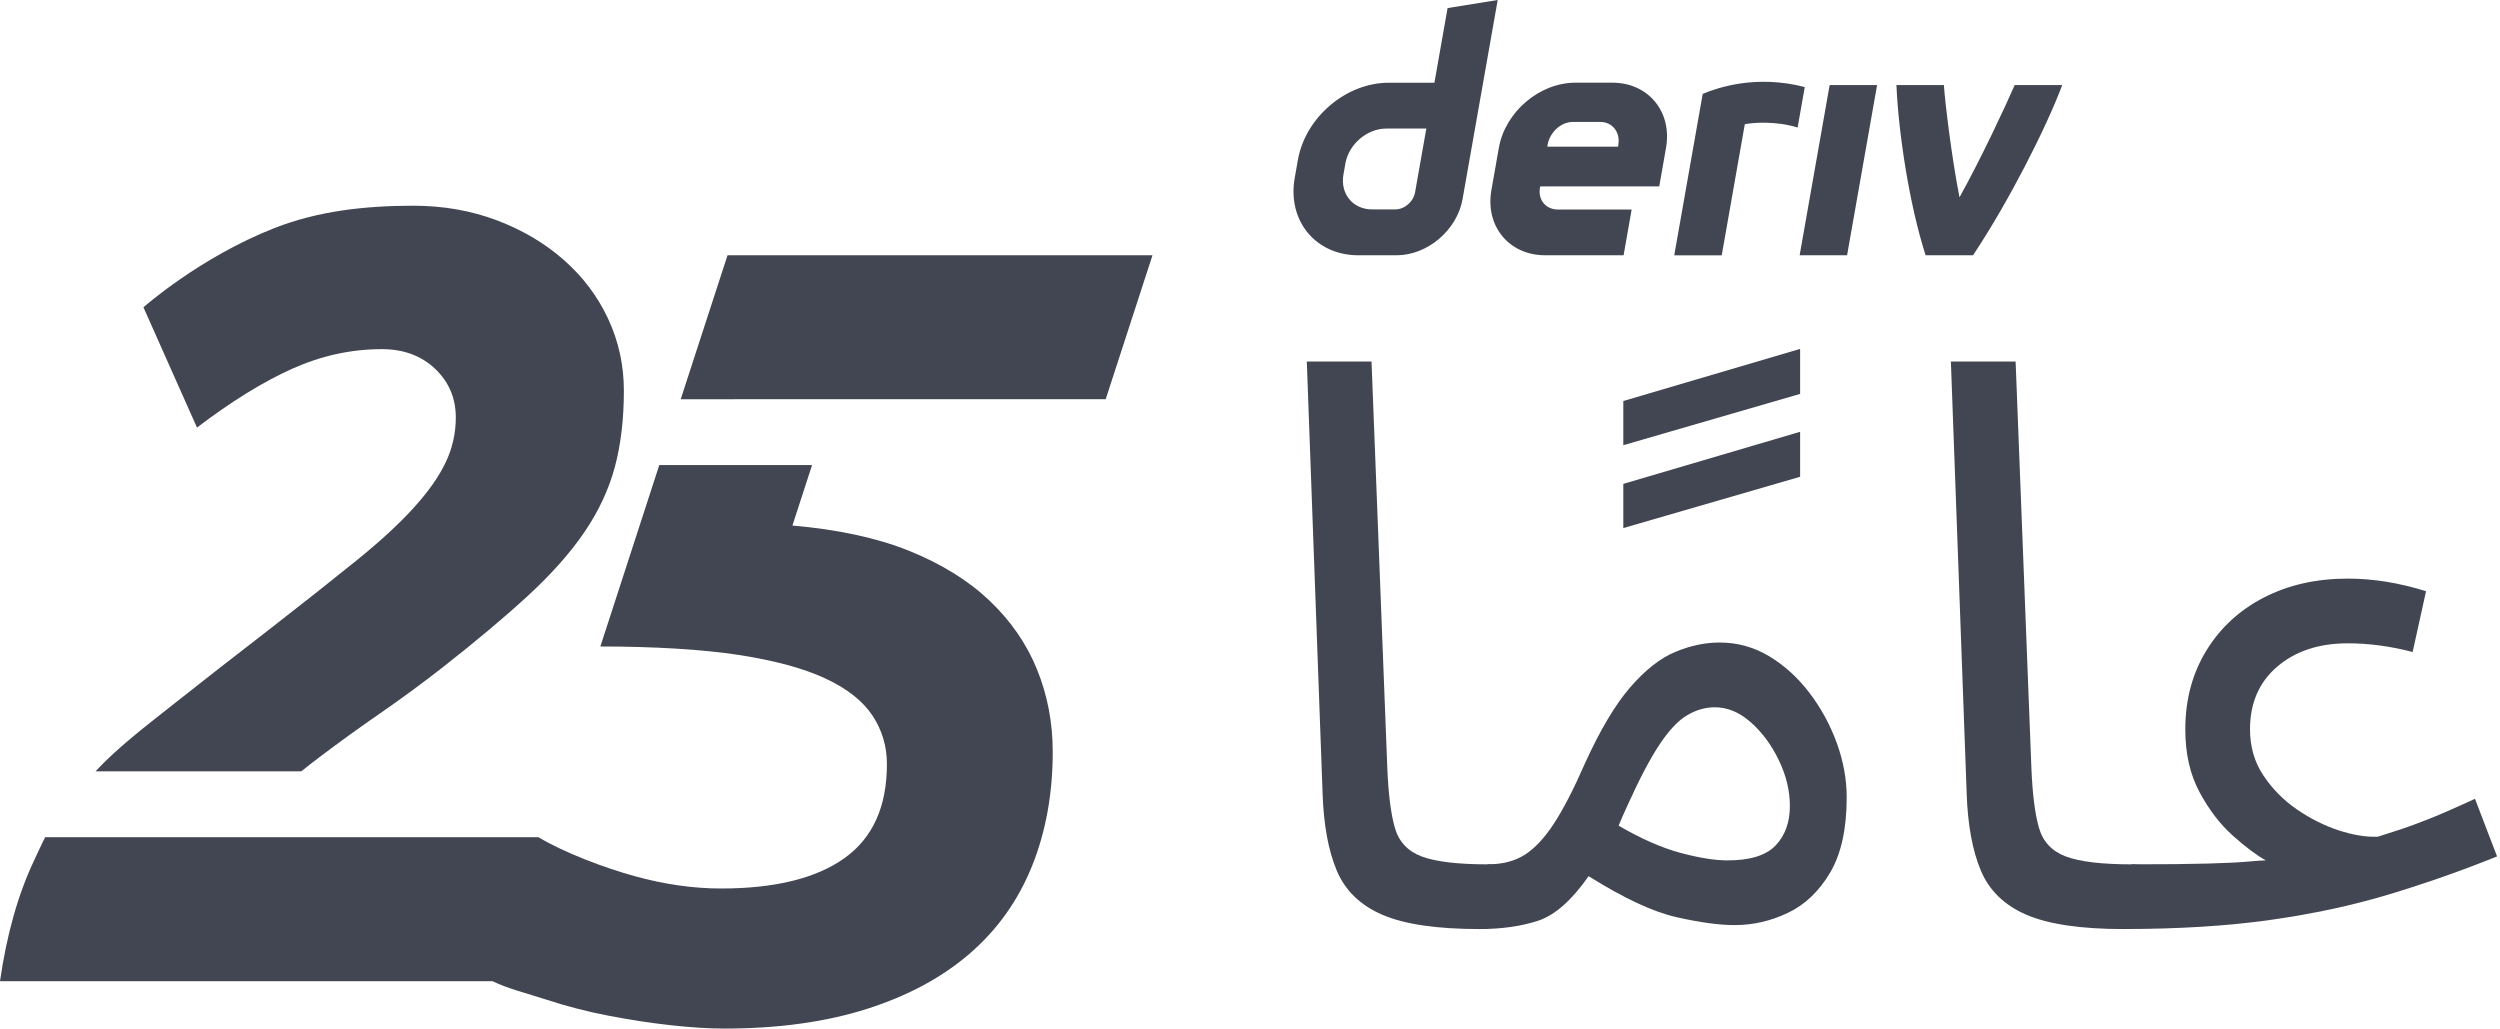 <svg width="175" height="72" viewBox="0 0 175 72" fill="none" xmlns="http://www.w3.org/2000/svg">
<g id="logo / brand / black / deriv-wordmark vertical-25 years-arabic">
<g id="logo">
<path d="M69.26 42.038C67.77 40.627 65.888 39.464 63.613 38.548C61.357 37.641 58.574 37.054 55.469 36.789L56.844 32.556H46.149L42.025 45.254C45.684 45.254 49.154 45.45 51.691 45.842C54.227 46.234 56.253 46.784 57.769 47.489C59.285 48.194 60.383 49.058 61.064 50.077C61.743 51.097 62.084 52.234 62.084 53.489C62.084 56.47 61.09 58.665 59.103 60.077C57.116 61.488 54.24 62.195 50.475 62.195C48.541 62.195 46.527 61.909 44.436 61.333C42.344 60.759 39.517 59.7 37.687 58.603H3.164C2.955 58.993 2.625 59.73 2.433 60.133C1.282 62.539 0.472 65.388 0 68.683H34.479C35.554 69.212 36.943 69.549 38.2 69.961C39.638 70.432 41.102 70.812 42.592 71.098C44.082 71.385 45.534 71.608 46.945 71.765C48.357 71.922 49.612 72 50.71 72C54.474 72 57.795 71.541 60.67 70.627C63.544 69.713 65.951 68.419 67.886 66.745C69.82 65.071 71.271 63.033 72.24 60.628C73.207 58.223 73.691 55.556 73.691 52.627C73.691 50.588 73.324 48.667 72.593 46.863C71.86 45.059 70.749 43.452 69.259 42.039L69.26 42.038Z" fill="#414652"/>
<path d="M50.927 17.867L47.649 27.947L77.399 27.942L80.675 17.867H50.927Z" fill="#414652"/>
<path d="M42.572 22.32C41.839 20.752 40.809 19.379 39.474 18.203C38.141 17.027 36.573 16.1 34.769 15.419C32.965 14.74 31.017 14.4 28.925 14.4C25.579 14.4 22.279 14.761 19.2 15.969C13.987 18.014 10.04 21.51 10.04 21.51L13.789 29.93C16.194 28.1 18.416 26.727 20.454 25.812C22.494 24.898 24.584 24.44 26.728 24.44C28.244 24.44 29.485 24.898 30.454 25.812C31.421 26.728 31.906 27.866 31.906 29.224C31.906 30.323 31.671 31.369 31.2 32.362C30.729 33.355 29.985 34.416 28.966 35.538C27.946 36.663 26.612 37.892 24.965 39.225C23.318 40.558 21.318 42.141 18.965 43.97C16.455 45.905 14.128 47.722 11.984 49.42C10.18 50.849 8.175 52.379 6.686 53.994H21.086C21.513 53.653 21.942 53.317 22.377 52.989C23.762 51.943 25.173 50.924 26.611 49.931C28.049 48.938 29.474 47.891 30.886 46.793C33.29 44.91 35.316 43.212 36.963 41.695C38.61 40.179 39.93 38.688 40.925 37.224C41.918 35.76 42.623 34.243 43.043 32.675C43.461 31.107 43.671 29.33 43.671 27.342C43.671 25.565 43.303 23.89 42.572 22.322L42.574 22.32H42.572Z" fill="#414652"/>
<path d="M101.331 0.564L100.409 5.791H97.209C94.224 5.791 91.379 8.208 90.852 11.195L90.629 12.465C90.103 15.451 92.097 17.87 95.082 17.87H97.75C99.926 17.87 101.998 16.109 102.38 13.933L104.839 0L101.332 0.564L101.331 0.564ZM99.061 13.438C98.944 14.111 98.338 14.658 97.666 14.658H96.045C94.703 14.658 93.806 13.569 94.04 12.225L94.179 11.433C94.417 10.091 95.697 8.999 97.039 8.999H99.843L99.059 13.439H99.061L99.061 13.438ZM125.975 17.867L128.075 5.956H131.396L129.296 17.867H125.973H125.975ZM126.334 6.094C126.167 7.038 125.999 7.984 125.833 8.928C124.26 8.438 122.637 8.595 122.137 8.693C121.599 11.752 121.059 14.812 120.521 17.871H117.197C117.648 15.312 119.19 6.571 119.19 6.571C120.272 6.123 122.926 5.215 126.335 6.093V6.095L126.334 6.094ZM112.869 5.787H110.284C107.765 5.787 105.363 7.827 104.92 10.348L104.398 13.308C103.953 15.828 105.634 17.868 108.153 17.868H113.652L114.216 14.667H109.048C108.209 14.667 107.647 13.987 107.797 13.147L107.814 13.046H116.147L116.622 10.348C117.066 7.829 115.385 5.787 112.867 5.787H112.869ZM113.287 10.093L113.267 10.265H108.311L108.338 10.112C108.488 9.273 109.253 8.536 110.095 8.536H112.03C112.863 8.536 113.424 9.261 113.285 10.093H113.287ZM144.355 5.956C143.224 8.965 140.629 14.086 138.114 17.867H134.791C133.637 14.268 132.891 9.254 132.75 5.956H136.074C136.135 7.031 136.615 11.024 137.165 13.813C138.673 11.1 140.336 7.54 141.029 5.956H144.355Z" fill="#414652"/>
<path d="M103.576 65.034C100.592 65.034 98.327 64.702 96.78 64.04C95.233 63.377 94.164 62.345 93.575 60.945C92.986 59.546 92.654 57.74 92.581 55.531L91.476 25.308H96.007L97.112 53.763C97.185 55.567 97.36 56.958 97.637 57.934C97.913 58.91 98.539 59.583 99.516 59.951C100.491 60.319 102.029 60.504 104.129 60.504C104.903 60.504 105.464 60.716 105.815 61.14C106.164 61.563 106.34 62.071 106.34 62.659C106.34 63.248 106.082 63.792 105.567 64.289C105.051 64.787 104.387 65.035 103.577 65.035L103.576 65.034Z" fill="#414652"/>
<path d="M113.632 31.164V28.07L126.008 24.423V27.573L113.632 31.164ZM113.632 36.965V33.871L126.008 30.225V33.374L113.632 36.965Z" fill="#414652"/>
<path d="M103.576 65.034L104.129 60.503C105.16 60.503 106.025 60.282 106.725 59.84C107.424 59.397 108.107 58.67 108.77 57.657C109.433 56.645 110.151 55.254 110.924 53.486C111.993 51.129 113.052 49.342 114.102 48.127C115.151 46.911 116.201 46.082 117.251 45.641C118.301 45.199 119.341 44.977 120.373 44.977C121.625 44.977 122.785 45.3 123.854 45.944C124.923 46.589 125.862 47.446 126.672 48.513C127.482 49.582 128.118 50.75 128.579 52.022C129.039 53.293 129.269 54.555 129.269 55.806C129.269 58.016 128.882 59.776 128.109 61.083C127.336 62.391 126.349 63.33 125.153 63.9C123.955 64.472 122.712 64.757 121.423 64.757C120.354 64.757 119.001 64.573 117.363 64.204C115.724 63.836 113.669 62.878 111.202 61.331C110.022 63.025 108.844 64.065 107.665 64.452C106.486 64.839 105.124 65.033 103.577 65.033L103.576 65.034ZM113.908 56.414C113.687 56.893 113.485 57.353 113.301 57.796C114.885 58.717 116.33 59.353 117.638 59.702C118.945 60.053 120.041 60.227 120.926 60.227C122.51 60.227 123.633 59.878 124.297 59.178C124.96 58.479 125.291 57.558 125.291 56.415C125.291 55.347 125.032 54.28 124.517 53.211C124.001 52.142 123.347 51.259 122.555 50.559C121.762 49.859 120.925 49.509 120.041 49.509C119.379 49.509 118.733 49.694 118.107 50.062C117.48 50.43 116.837 51.111 116.173 52.107C115.511 53.101 114.754 54.537 113.908 56.416V56.414Z" fill="#414652"/>
<path d="M148.662 65.034C145.678 65.034 143.413 64.702 141.866 64.04C140.319 63.377 139.25 62.345 138.661 60.945C138.072 59.546 137.74 57.74 137.667 55.531L136.562 25.308H141.093L142.198 53.763C142.271 55.567 142.446 56.958 142.723 57.934C142.999 58.91 143.625 59.583 144.602 59.951C145.577 60.319 147.115 60.504 149.215 60.504C149.989 60.504 150.55 60.716 150.901 61.14C151.25 61.563 151.426 62.071 151.426 62.659C151.426 63.248 151.168 63.792 150.653 64.289C150.137 64.787 149.473 65.035 148.663 65.035L148.662 65.034Z" fill="#414652"/>
<path d="M148.662 65.034L149.214 60.503C151.536 60.503 153.331 60.485 154.601 60.448C155.872 60.411 156.802 60.365 157.392 60.309C157.98 60.254 158.386 60.227 158.607 60.227C157.943 59.859 157.17 59.279 156.287 58.486C155.403 57.694 154.629 56.682 153.966 55.447C153.302 54.214 152.971 52.749 152.971 51.054C152.971 48.992 153.459 47.159 154.435 45.557C155.411 43.955 156.756 42.712 158.469 41.828C160.182 40.944 162.143 40.502 164.353 40.502C166.121 40.502 167.945 40.797 169.823 41.386L168.884 45.64C167.337 45.235 165.826 45.032 164.353 45.032C162.327 45.032 160.678 45.576 159.408 46.662C158.137 47.749 157.501 49.213 157.501 51.054C157.501 52.27 157.813 53.347 158.44 54.287C159.066 55.226 159.849 56.019 160.788 56.662C161.727 57.307 162.703 57.795 163.716 58.127C164.729 58.458 165.641 58.605 166.451 58.569C167.04 58.385 167.584 58.209 168.081 58.044C168.579 57.878 169.205 57.649 169.96 57.352C170.715 57.058 171.811 56.579 173.248 55.916L174.795 59.949C172.327 60.944 169.813 61.828 167.253 62.601C164.693 63.374 161.912 63.974 158.91 64.397C155.908 64.82 152.492 65.032 148.661 65.032L148.662 65.034Z" fill="#414652"/>
</g>
</g>
</svg>
